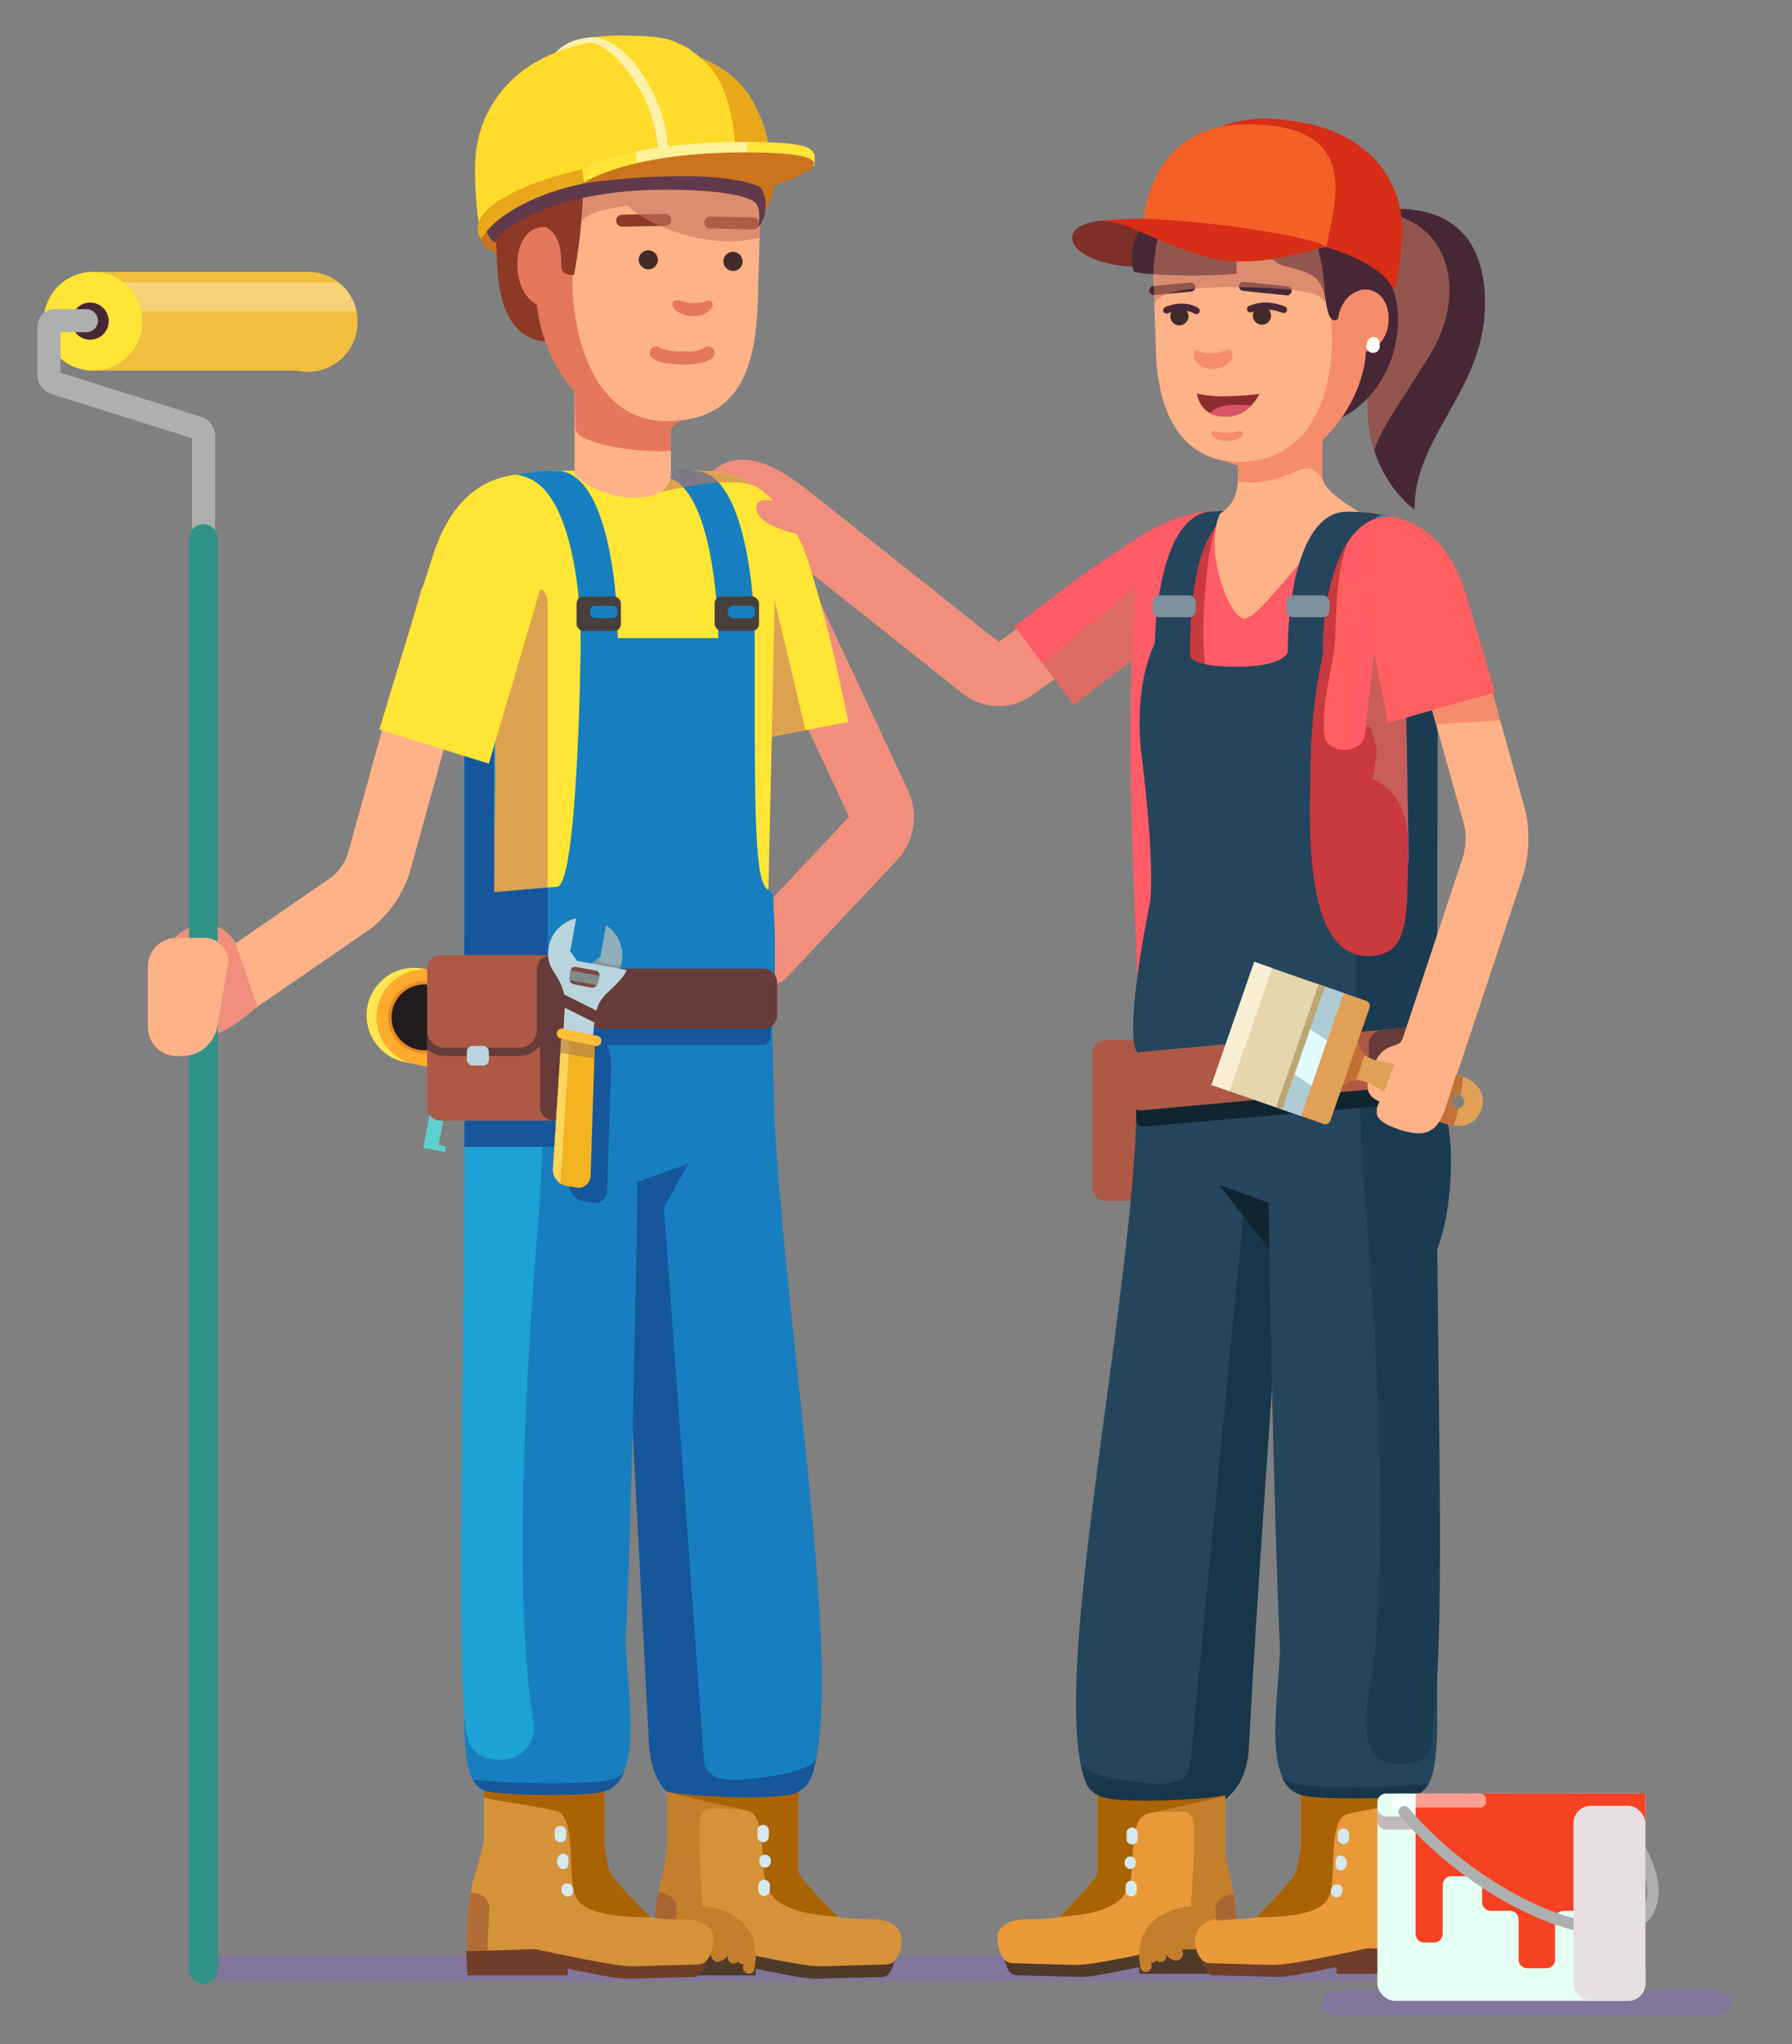 <svg xmlns="http://www.w3.org/2000/svg" viewBox="0 0 621.96 709.28"><rect x="0" y="0" width="621.96" height="709.28" fill="#808080" stroke="none"/><defs><style>.cls-1{isolation:isolate;}.cls-2{fill:#f28f7c;}.cls-3{fill:#f2be3d;}.cls-4{opacity:0.3;}.cls-4,.cls-47{mix-blend-mode:overlay;}.cls-5,.cls-77,.cls-79{fill:#fff;}.cls-6{fill:#ffe536;}.cls-39,.cls-7{fill:#472736;}.cls-13,.cls-51,.cls-67,.cls-70,.cls-71,.cls-8,.cls-89,.cls-9,.cls-90,.cls-91{fill:none;}.cls-8,.cls-9{stroke:#aeb0af;}.cls-13,.cls-36,.cls-39,.cls-51,.cls-67,.cls-70,.cls-71,.cls-8,.cls-89,.cls-9,.cls-90,.cls-91{stroke-linecap:round;}.cls-13,.cls-51,.cls-67,.cls-8,.cls-90{stroke-linejoin:round;}.cls-8{stroke-width:8px;}.cls-36,.cls-39,.cls-60,.cls-61,.cls-70,.cls-71,.cls-89,.cls-9,.cls-91{stroke-miterlimit:10;}.cls-89,.cls-9{stroke-width:4px;}.cls-10{fill:#c67560;}.cls-10,.cls-24,.cls-29,.cls-77,.cls-86{opacity:0.6;}.cls-10,.cls-15,.cls-24,.cls-45,.cls-81,.cls-86{mix-blend-mode:multiply;}.cls-11{fill:#7f2e28;}.cls-12{fill:#1b3b52;}.cls-13,.cls-67{stroke:#f28f7c;}.cls-13,.cls-51{stroke-width:21.8px;}.cls-14{fill:#ff5c68;}.cls-15{opacity:0.7;}.cls-16{fill:#8271a8;}.cls-17{fill:#ad5945;}.cls-18{fill:#ea9939;}.cls-19{fill:#4f3a2a;}.cls-20{fill:#173649;}.cls-21{fill:#703e28;}.cls-22{fill:#25455c;}.cls-23{fill:#c9393d;}.cls-24{fill:#a55e50;}.cls-25{fill:#602c34;}.cls-26{fill:#102530;}.cls-27{fill:#177fbf;}.cls-28{fill:#c47f2c;mix-blend-mode:darken;}.cls-29{fill:#9b5334;}.cls-30{fill:#a96303;}.cls-31{fill:#d3e9ef;}.cls-32{fill:#ffb287;}.cls-33{fill:#f58d6c;}.cls-34{fill:#301b24;}.cls-35{fill:#8e2b30;}.cls-36{fill:#bcb2af;stroke-width:3.17px;}.cls-36,.cls-39{stroke:#472736;}.cls-37{fill:#d85365;}.cls-38{fill:#422b27;}.cls-39{stroke-width:2.38px;}.cls-40{fill:#d82d16;}.cls-41{fill:#f46025;}.cls-42{fill:#e6fff4;}.cls-43{fill:#c2b9bc;}.cls-44{fill:#e8dfe2;}.cls-46{fill:#f74123;}.cls-47,.cls-79{opacity:0.5;}.cls-48{fill:#663b39;}.cls-49{fill:#7c919b;}.cls-50{fill:#ff5f5f;}.cls-51,.cls-90{stroke:#ffb287;}.cls-52{fill:#e29f56;}.cls-53{fill:#c17134;}.cls-54{fill:#e5d6ae;}.cls-55{fill:#aeccd6;}.cls-56{fill:#e1fbff;}.cls-57{fill:#bca773;}.cls-58{fill:#f8eed3;}.cls-59{fill:#5dd1ce;}.cls-60{fill:#ffe552;stroke:#ffe552;stroke-width:0.44px;}.cls-61{fill:#ffab2e;stroke:#ffab2e;stroke-width:0.65px;}.cls-62{fill:#211d1e;}.cls-63{fill:#ea8b24;}.cls-64{fill:#cc741d;}.cls-65{fill:#d69238;}.cls-66{fill:#16569b;}.cls-67,.cls-90{stroke-width:22.43px;}.cls-68{fill:#8e3925;}.cls-69{fill:#e5785c;}.cls-70{stroke:#8e3925;stroke-width:4.16px;}.cls-71{stroke:#e5785c;stroke-width:4.54px;}.cls-72{fill:#1da2d6;}.cls-73{fill:#473f3c;}.cls-74{fill:#fff1aa;}.cls-75{fill:#603a4b;}.cls-76{fill:#ffdc2b;}.cls-78{fill:#e8a81a;}.cls-80{fill:#8faebc;}.cls-81{fill:#5b363d;opacity:0.2;}.cls-82{fill:#bad4dd;}.cls-83{fill:#7c4a45;}.cls-84{fill:#f4b321;}.cls-85{fill:#ffd55f;}.cls-86{fill:#ab794c;}.cls-87{fill:#808c8c;}.cls-88{fill:#ffbd39;}.cls-89{stroke:#663b39;}.cls-91{stroke:#2f9387;stroke-width:10px;}</style></defs><g class="cls-1"><g id="Layer_1" data-name="Layer 1"><path class="cls-2" d="M246.82,164.11c5.6-5.63,15.24-8.31,32.39,5.17,18.05,14.18.28,14.49.28,14.49L263,182.61Z"/><path class="cls-2" d="M60,326.77c1-4,14.67-11.33,21.67.34l1.33,6-9.67,6.66Z"/><path class="cls-3" d="M124.08,111.46a17.14,17.14,0,1,1-34.27,0,16.87,16.87,0,0,1,.33-3.36A17.16,17.16,0,0,1,112.9,95.39,16.84,16.84,0,0,1,117.56,98a17.08,17.08,0,0,1,6.19,10.08A16.87,16.87,0,0,1,124.08,111.46Z"/><rect class="cls-3" x="29.22" y="94.33" width="83.68" height="34.27" rx="6.19"/><g class="cls-4"><path class="cls-5" d="M123.75,108.1H36.06a2.49,2.49,0,0,1-2.46-2.47v-5.15A2.48,2.48,0,0,1,36.06,98h81.5A17.08,17.08,0,0,1,123.75,108.1Z"/></g><circle class="cls-6" cx="32.29" cy="111.47" r="17.14"/><path class="cls-7" d="M24.85,111.47A6.44,6.44,0,1,0,31.29,105,6.43,6.43,0,0,0,24.85,111.47Z"/><path class="cls-8" d="M70.66,227.11v-76a2.91,2.91,0,0,0-1.91-2.6L18.9,132.87a2.91,2.91,0,0,1-1.91-2.6v-17a2,2,0,0,1,2-2H30"/><path class="cls-9" d="M560.85,629.44c8.74,10.63,13,20.27,12.83,27.41"/><path class="cls-7" d="M515.41,105.36c0,29.94-24.5,45.5-24.5,71.5,0,0-9.47-6.62-13.94-20.47-2.56-7.93-3.48-18.24-.06-31,11.5-43-2.84-48.67-17.84-39.92l-.71.4c-9.92,5.51,5.55-10,5.55-10C478.57,71.19,515.41,64.86,515.41,105.36Z"/><path class="cls-10" d="M496.32,123.11c-9.66,15.77-16.8,24.93-19.35,33.28-2.56-7.93-3.48-18.24-.06-31,11.5-43-2.84-48.67-17.84-39.92l-.71.4c8.1-7.79,16.26-12.83,23-11.73C503.65,77.78,509,102.44,496.32,123.11Z"/><path class="cls-11" d="M388.26,76.49c4.27.2,9-.23,14-.08a48.93,48.93,0,0,0-1.85,16.15h0C368.77,94.14,362.15,75.22,388.26,76.49Z"/><path class="cls-12" d="M497.57,368.36c.5,6,4,12,5.5,25,1.74,15-.5,42.5-12,52.5s-6.5-30-6.5-30l.5-48.5Z"/><path class="cls-13" d="M389.82,204.86l-38.18,27.72a9.17,9.17,0,0,1-10.46-.23l-67.86-53.91"/><path class="cls-14" d="M352.1,217.35l14.23,18.85,6.28,8.32L386.48,234c13.43-10.25,28.82-21,37.93-27.06l14.49-9.69a17.33,17.33,0,0,0,6.66-1.71c2.58-1.54,3.68-4.41-2.26-9.78l-.33-.28a31,31,0,0,0-16.87-7.78H426c-.47-.08-1-.12-1.45-.17h-.09c-9.61-.73-19.61,2.74-28.44,8.4-14.7,9.42-23.66,16-30.09,20.91Z"/><polygon class="cls-10" points="361.82 230.1 401.14 198.12 402.19 222.04 372.75 244.71 361.82 230.1"/><g class="cls-15"><path class="cls-16" d="M485.35,683c0-2.42-2.7-4.41-6-4.41H77.06c-3.3,0-6,2-6,4.41s2.7,4.41,6,4.41H479.35C482.65,687.43,485.35,685.45,485.35,683Z"/></g><g class="cls-15"><path class="cls-16" d="M601.07,695c0-2.42-2.7-4.41-6-4.41H464.57c-3.3,0-6,2-6,4.41s2.7,4.41,6,4.41h130.5C598.37,699.43,601.07,697.45,601.07,695Z"/></g><path class="cls-17" d="M379.14,365.4v46.74a4.55,4.55,0,0,0,4.54,4.54h39a4.56,4.56,0,0,0,4.54-4.54V365.4a4.56,4.56,0,0,0-4.54-4.54h-39a4.52,4.52,0,0,0-3.23,1.37A4.44,4.44,0,0,0,379.14,365.4Z"/><path class="cls-18" d="M389.06,640.93c.24,3,.53,6.19.82,9.11,0,.16,0,.31.05.46.57,5.46,1.18,9.91,1.66,10.31.72.61,11,1.57,19.92.17.65-.1,1.3-.22,1.93-.35,5.69-1.15,10.46-3.41,11.31-7.52.11-.52,1.37-1.72.94-4a5.69,5.69,0,0,0-.18-.71c-.07-.22-.17-.57-.29-1-1.31-4.88-5.32-21.86-5.48-24.56,0-.2,0-.32,0-.35.43-.32,0-.09-.95.35-1.91.94-5.77,2.88-7.65,3.07-2.13.21-14,1.1-19.67,2.14-1.76.33-2.92.66-3,1A115.19,115.19,0,0,0,389.06,640.93Z"/><path class="cls-19" d="M426,652.91s1.15,6.08-9.76,5.77c-10.4-.3-16.1-12.46-16.1-12.46l-16.84-1s-1.17,7.65-2.5,9.48c-3.64,5-13.05,14.7-13.05,14.7l-19.38.34s-1.52,15.54,4.43,15.71,17.71.41,22.66.55,31.11-5.87,31.11-5.87,22.29.91,22.29.62C428.89,659.71,426,652.91,426,652.91Z"/><polygon class="cls-19" points="429.23 684.89 395.43 684.92 395.27 679.8 410.27 676.5 429.64 676.68 429.23 684.89"/><path class="cls-18" d="M346.18,672.83v0a18.3,18.3,0,0,0,.3,2.58c.11.43.21.81.32,1.2a1.66,1.66,0,0,1,.06.16l.14.39c0,.08.06.17.06.21a2,2,0,0,1,.2.38c0,.08,0,.13,0,.17a4.28,4.28,0,0,0,.34.63c0,.09.09.17.14.26l.15.25a1.34,1.34,0,0,0,.23.29l.14.2a2.37,2.37,0,0,0,.37.42l.13.12a2.62,2.62,0,0,0,.27.29l.19.12a2.24,2.24,0,0,0,.36.24s0,0,.09,0a1,1,0,0,0,.48.23c0,.05.09,0,.14.09l.39.11a1.09,1.09,0,0,0,.17,0,2.38,2.38,0,0,0,.53.05l10.17.3,10.26.29,1.73,0a2.35,2.35,0,0,0,.53,0l.6,0a1.4,1.4,0,0,0,.39-.07l.81,0a.67.67,0,0,1,.3-.06c.22,0,.39-.07.61-.08l.3,0c.21,0,.43,0,.69-.11H378a4.82,4.82,0,0,1,.82-.14.24.24,0,0,0,.16,0c.3,0,.61-.08.95-.13,4.93-.78,11.52-2.07,16.88-3.17s9.49-2,9.49-2,23.18.82,23.21.56c0-2.94-.08-5.62-.21-8l-.05-.94a81.39,81.39,0,0,0-1.75-13.26,23.22,23.22,0,0,0-1.77-5.54s-.67,5-6.87,6.35a17.83,17.83,0,0,1-6.07.12A12.78,12.78,0,0,1,404,650a20.54,20.54,0,0,1-3.33-7.07,9.24,9.24,0,0,1-.32-1.32l-4-.14-3.08-.09-6.62-.18-3.59-.12s-.17,1.09-.43,2.53v.05c0,.21-.12.39-.15.61a.3.3,0,0,1,0,.17,3.88,3.88,0,0,1-.14.66.13.13,0,0,1,0,.13,3.61,3.61,0,0,1-.15.65.51.51,0,0,1,0,.09,4.05,4.05,0,0,0-.17.75.13.13,0,0,0,0,.12c-.08.27-.15.49-.19.7,0,0,0,0,0,0A6.39,6.39,0,0,1,381,650a13.33,13.33,0,0,1-1.56,2.4c-3.77,4.72-10.57,11.53-11.78,12.72l-.18.19a70.87,70.87,0,0,1-10.9.69c-5.24-.12-10.29,1.79-10.4,6.3A1.76,1.76,0,0,1,346.18,672.83Z"/><path class="cls-18" d="M381.64,648.59s2.61.55,6.41,1.45l1.88.46c3.76.92,8.32,2.11,12.57,3.41,3.81,1.17,6.79,4,9,7.07.65.9,1.23,1.8,1.76,2.69a38.19,38.19,0,0,1,3.22,7l12.79-3.05c-.85-14-3.52-18.8-3.52-18.8s0,.09-.07.27c-.35,1.13-2.29,5.32-11.85,4.35l-.92-.1a11.47,11.47,0,0,1-6.86-3.33c-2.85-2.85-3.9-6.77-4.41-8.8l-12.59-.31-6.15-.16Z"/><path class="cls-20" d="M387.52,646.26H402c12.66,0,8.41-17.6,8.41-17.6s21.82,1.92,23.06-22.36c3.27-64.29,12.66-185.91,15.67-239.07.3-5.17,4.85-10,3.34-8.67l-2.82-19.46-51.35,4s-1.74,16.41-2.48,41.05C393.36,467.23,386.29,646.26,387.52,646.26Z"/><path class="cls-18" d="M495.11,651c.83,2.76-1.8,1.53-1.92,2.1-2.25,10.88-31.92,8.75-33.17,7.7s-3.52-30.37-3.11-31.79,19.9-2.86,22.7-3.14,9.9-4.4,8.6-3.41C487.66,622.88,492.8,643.36,495.11,651Z"/><path class="cls-21" d="M494.43,652.91s1.14,6.08-9.76,5.77c-10.41-.3-16.1-12.46-16.1-12.46l-16.84-1s-1.18,7.65-2.51,9.48c-3.64,5-13.05,14.7-13.05,14.7l-19.38.34s-1.52,15.54,4.43,15.71,17.71.41,22.67.55S475,680.13,475,680.13s22.28.91,22.29.62C497.32,659.71,494.43,652.91,494.43,652.91Z"/><polygon class="cls-21" points="497.67 684.89 463.87 684.92 463.71 679.8 478.71 676.5 498.07 676.68 497.67 684.89"/><path class="cls-18" d="M414.61,672.83v0a17.3,17.3,0,0,0,.31,2.58c.1.43.21.81.32,1.2,0,0,.05.13.05.17l.15.38a.76.76,0,0,0,.06.21,1.46,1.46,0,0,1,.18.38c0,.08.06.13.06.17a5.41,5.41,0,0,0,.33.63l.15.26a2,2,0,0,1,.14.25,1.83,1.83,0,0,0,.23.29l.14.2a3.59,3.59,0,0,0,.37.42l.14.12a1.54,1.54,0,0,0,.27.29c.05,0,.14.08.18.12a3.53,3.53,0,0,0,.35.24c.05,0,.05,0,.09,0a1,1,0,0,0,.5.23c0,.05.09,0,.12.09l.4.11s.09,0,.18,0a2.29,2.29,0,0,0,.52.05l10.18.3,10.26.29,1.73,0a2.26,2.26,0,0,0,.52,0l.61,0a1.27,1.27,0,0,0,.38-.07l.82,0a.65.65,0,0,1,.3-.06c.22,0,.39-.07.6-.08l.31,0c.21,0,.42,0,.68-.11h.22a4.54,4.54,0,0,1,.81-.14.3.3,0,0,0,.17,0c.3,0,.6-.08.94-.13,4.94-.78,11.53-2.07,16.87-3.17s9.51-2,9.51-2,9.25.33,16.07.5c4,.11,7.12.16,7.13.06,0-2.94-.08-5.62-.2-8l0-.94a94.54,94.54,0,0,0-1.23-10.74c-1.06-5.86-2.3-8.06-2.3-8.06s-1.06,8-12.94,6.47a12.77,12.77,0,0,1-8.78-5.28,20.67,20.67,0,0,1-3.32-7.07,10.49,10.49,0,0,1-.33-1.32l-4-.14-1.88,0-7.82-.22-3.6-.12-.05.29c-.06.43-.2,1.25-.38,2.24v.05c0,.21-.12.39-.15.61a.25.25,0,0,1,0,.17,3.11,3.11,0,0,1-.14.66.17.17,0,0,1,0,.13,2.9,2.9,0,0,1-.14.65.41.41,0,0,0,0,.09,4.13,4.13,0,0,0-.19.75.14.14,0,0,0,0,.12,5.37,5.37,0,0,0-.19.7.05.05,0,0,0,0,0c-.09,2.26-2.26,4.79-2.26,4.79-4.14,5.19-11.95,12.91-11.95,12.91A70.93,70.93,0,0,1,425,666c-5.24-.12-10.28,1.79-10.4,6.3A1.76,1.76,0,0,1,414.61,672.83Z"/><path class="cls-22" d="M448.87,621c-6.95-2.69-9.59-277.21-9.59-277.21l50.6-4.67,3.93,19.46c1.43-1.3,4.61,8.66,4.61,8.66l.4,227.64s0,7-.29,11-1.46,5.74-1.46,5.74C489.07,624.36,458.91,624.87,448.87,621Z"/><path class="cls-22" d="M395.54,338.65,494,384.34l3.57,42c-.5,11.58-9.25,4-20.72,2.27L416.26,410c-11.46-1.72-22.12-3.36-22.1-15Z"/><path class="cls-6" d="M398.31,361.17s-.23-.4-.48-.94A1.11,1.11,0,0,0,398.31,361.17Z"/><path class="cls-14" d="M393.77,208.2s-2,30.88-1.36,62.16c.85,39.44,3,81.53,3.24,87.41,0,.62,1.83,1.74,2.18,2.46.17-1.45,4.55-4,33.73-3.77,47.58.38,66.6,36.09,66.6,36.09V207.34c0-16.49-15.07-29.93-30.53-29.81H419.9c-.7,0-1.39.05-2.06.12a23.6,23.6,0,0,0-11,3.82C398.77,186.78,393.77,196.92,393.77,208.2Z"/><path class="cls-23" d="M421.79,183.41c-3,7.33-6,40.33-2.66,52s-14.34,1.67-14.34,1.67,1-33.67,2-34.67,10-19.33,10-19.33Z"/><polygon class="cls-24" points="477.07 225.35 481.4 225.02 477.25 197.4 499.82 242.1 491.59 292.37 491.46 340.29 454.43 303.57 467.34 310.19 477.07 225.35"/><path class="cls-22" d="M498.51,312.73c-.3-32.88-.78-62.63-.78-62.63l-9.67-2.72.9,55.22.08,5.12v.61h-.17c-1.78.08-12.65,1.18-18.12.77h-.21l-2.64-.22h-.35a1,1,0,0,1-.55-.16h0c-5.2-3.18-6.82-49.57-7.31-69.94,0-1.45-.06-2.77-.09-3.93-.17-8.58-.08-4.81-.08-8.84H447.07a1,1,0,0,1-.1.31h0c-.47,1.16-3.14,5.06-17.9,5.06-11.26,0-14.91-1.89-16-3.43a2,2,0,0,1-.32-2h-3.83L405.07,217a22.53,22.53,0,0,0-4.25,6.29c-4.24,8.36-6.68,23.35-4.5,39.79q.39,2.94.7,5.76c2.73,24.79,3,39.67,2,44.9-6,30-7.23,49.69-3.95,51.67,0,0,2.47-1.29,8,1.6,25,13,93.92,47.15,95.12,28.53.09-1.26.13-2.69.21-4.33.05-.78.05-1.55.05-2.29C498.91,373.47,498.78,341.87,498.51,312.73Z"/><path class="cls-14" d="M470.76,309.11s-5.37.12-8.21-2.53c-3.62-3.38,1.54-8.89-.23-17.14-.58-2.75-6.76-6.63-7-9.75a190,190,0,0,1,4-52.83c.14-.64-1.76-.56-1.61-1.18,2.34-9.47,5.2-17,8.11-20.66l4,9.34.44,72.57.11,4.4.07,3,.26,11.07Z"/><path class="cls-25" d="M417,416.72c0-.05,0-.11,0-.16S417,416.67,417,416.72Z"/><path class="cls-25" d="M417.07,415.08v0Z"/><path class="cls-25" d="M417.05,413.53v0Z"/><path class="cls-25" d="M416.45,421.82l.06-.34Z"/><path class="cls-25" d="M416.74,420a.77.77,0,0,0,0-.15A.77.77,0,0,1,416.74,420Z"/><path class="cls-25" d="M416.91,418.43l0-.24Z"/><path class="cls-23" d="M451.48,227.11l7.73-.18,4.23,2.93c0-22,.55-50,14.22-50a2.11,2.11,0,0,1,2.12-1.17c.73.13,1.46.27,2.15.45h.56s-4.3-.8-7.29-1.21a67.4,67.4,0,0,0-7.57-.43C450.7,177.54,449.63,209.29,451.48,227.11Z"/><path class="cls-22" d="M429.19,177.55a13.25,13.25,0,0,0-5.18,2.94c-10.08,9.09-11.1,33.9-10.95,47.44v.34l-7.26-.56-5,.56c0-1.55,0-3.2,0-5,.43-16.72,4.16-41,16.55-45.16a11.69,11.69,0,0,1,3.83-.62,40.31,40.31,0,0,1,7.52,0l.32,0v-.2S429,176.82,429.19,177.55Z"/><path class="cls-12" d="M467.35,624.56c5.39,3.92,15.44,3.56,15.44,3.56l1.84-3.56,10.81-13.08c1.95-.82,1.28-8.56,2.26-16.56,4.09-33.25.85-119,1-202.89,0-19.48.08-38.35.1-55.82.12-56.91.2-99,.2-99l-10.93-3.34,1,61c0,16.28-12.74,14.36-18.49,14.36v48.42l.16,3.27.86,16.44.78,14.71,1.17,22.59s11,116,2,170.77c-1.68,10.12-4,18.05-7.26,22.65C462.05,616.82,463.51,621.77,467.35,624.56Z"/><path class="cls-22" d="M375.08,612.23c.25,1.26.53,2.45.84,3.56,1.64,5.86,3.95,6.41,5.67,7.36l4.6,5.2L402,646.26l8.51-.43L412,625.11l.38-5.52,19.74-204.06-37.54-31.14C392.52,453.73,366.8,571.38,375.08,612.23Z"/><polygon class="cls-26" points="440.57 433.53 423.18 411.22 440.22 417.33 440.57 433.53"/><path class="cls-26" d="M394.34,388.43a2.46,2.46,0,0,0,2.72,2.48l99.06-8.53a3,3,0,0,0,2.71-3V364.57a2.46,2.46,0,0,0-2.71-2.49l-99.06,8.54a3,3,0,0,0-2.72,2.95Z"/><path class="cls-17" d="M391.89,381.16a4.08,4.08,0,0,0,4.52,4.13l100.33-9.18a5.07,5.07,0,0,0,4.52-4.95V359.94a4.07,4.07,0,0,0-4.52-4.12L396.41,365a5.09,5.09,0,0,0-4.52,4.95Z"/><path class="cls-27" d="M477.45,179.89a11.69,11.69,0,0,1,4.33-.72c-.68-.18-1.38-.32-2.11-.45A2.33,2.33,0,0,0,477.45,179.89Z"/><path class="cls-22" d="M444.25,559.34c1.7,22.6-7.61,55.15,5.56,62.72.39.22,1.19.43,1.66.73,5.38,3.43,13.83,15.27,13.83,15.27h19.33l7.56-15.55c5.18-2.27,6.8-9.72,6.48-28.83.17,13.63-2.67,18.49-13.11,18.49-15.8,0-11.18-20.5-9.55-31.25C478.7,563.12,443.3,546.73,444.25,559.34Z"/><path class="cls-12" d="M375.08,612.23c.25,1.26.53,2.45.84,3.56,1.64,5.86,3.95,6.41,5.67,7.36l4.6,5.2A237.59,237.59,0,0,0,412,625.11a87.61,87.61,0,0,0,11.86-2.6,5.91,5.91,0,0,0,3.39-3.64,121.15,121.15,0,0,1-14.87.72C398.67,619.52,378.89,617.17,375.08,612.23Z"/><path class="cls-23" d="M470.76,309.11s-5.37.12-8.21-2.53c-4.83-4.51-6.16-14.16-7.11-26.6-1.27-16.48.13-37.59,3.75-53.12l4.27.26c0,16,6.54,57.65,14.53,57.65l-7.29,20.64Z"/><rect class="cls-18" x="451.45" y="622.81" width="40.64" height="27.23"/><rect class="cls-18" x="381.02" y="622.81" width="44.21" height="27.23"/><path class="cls-28" d="M425.22,640.45V622.81H381v.74A23.12,23.12,0,0,0,391.5,628c7.58,1.45,15.58.45,18.92.64,4.07.24,4.6,2.17,3.61,21.38-.06,1.09-.12,2.23-.19,3.43-.11,2.19-.25,4.57-.4,7.16,0,.27,0,.54-.05.81-5.47.75-11.08,2.43-14.58,6.78a14.72,14.72,0,0,0-1.95,3.11l-.27.32a1.67,1.67,0,0,0-.36,1.23,19.64,19.64,0,0,0-.32,10c.47,2.46,4.22,1.42,3.75-1l-.12-.75a1.94,1.94,0,0,0,1.81-.85c.19.13.36.27.56.39a2,2,0,0,0,2.86-2.19c0-.12,0-.22-.06-.32a5.24,5.24,0,0,0,2.49,2c2,.72,3-.51,3.49-2.31a1.46,1.46,0,0,0-.18-.38.76.76,0,0,1-.06-.21l-.15-.38a1.09,1.09,0,0,1-.05-.17c-.11-.39,5,0,4.86-.48a18.39,18.39,0,0,1-.3-2.59v0a1.83,1.83,0,0,0,0-.52c.12-4.51,4.17-7.4,9.41-7.29a11.48,11.48,0,0,0,2.92,0l.43,0,.17,0,.52-.06.52,0,.35,0C428.17,653.12,425.22,646.64,425.22,640.45Z"/><path class="cls-29" d="M421.88,663.32c0,.94.11,2,.17,3.11,2.83,0,5.53-.32,7.15-.5a83.25,83.25,0,0,0-1.08-8.62C424.75,657.69,421.7,659.16,421.88,663.32Z"/><path class="cls-30" d="M435.94,665.33c26,0,25.81-6.54,26.45-13,.06-.67.11-1.44.15-2.27.13-2.49.18-5.57.38-8.58.38-5.56,1.31-10.88,4.33-11.82,4.55-1.43,19.32-3.35,24.84-4.67v-2.16H451.45v18.6c-.06.43-.2,1.25-.38,2.24v.05c0,.21-.12.39-.15.61a.25.25,0,0,1,0,.17,3.11,3.11,0,0,1-.14.66.17.17,0,0,1,0,.13,2.9,2.9,0,0,1-.14.65.41.41,0,0,0,0,.09,4.13,4.13,0,0,0-.19.75.14.14,0,0,0,0,.12,5.37,5.37,0,0,0-.19.7.05.05,0,0,0,0,0c-.09,2.26-2.26,4.79-2.26,4.79C443.75,657.61,435.94,665.33,435.94,665.33Z"/><path class="cls-20" d="M447.91,618.48c5.56,2.36,35.81,2,47.67.38a5.93,5.93,0,0,1-3.39,3.65c-4.37,1.78-35.56,2.24-40.74.3a9.89,9.89,0,0,1-6.54-6.52A6,6,0,0,0,447.91,618.48Z"/><path class="cls-20" d="M388.64,617.49c11.9,1.94,23.81,3.48,24.37-5.43.52-8.08,11.76,5.19,16.85,3-.81,2.59-2.6,7-4.7,7.94-4.29,2-40.46,4-44.06-.17-4.53-5.27,4.3-2.14,3.08-5.34C384.93,618.6,387.23,617.26,388.64,617.49Z"/><path class="cls-30" d="M367.68,665.14l.71,0c20-1.53,23.43-7.1,24.33-15.07.24-2.17.3-4.54.45-7,0-.55.07-1.07.11-1.58.81-10.22,2.71-11.58,5.72-12.27,12.69-2.93,23.33-5.1,26.22-6.34H381V650a13.33,13.33,0,0,1-1.56,2.4C375.69,657.14,368.89,664,367.68,665.14Z"/><path class="cls-20" d="M427.25,618.87c-1.44,1.53,0,2.47-2,3.94s-40.57,3.71-44.2,0c0,0-1.37-.75-2.14-5A25.83,25.83,0,0,0,385.6,620a36.69,36.69,0,0,0,9.35.16c1.74-.08,16.85-1.86,19-1.66s10.17-.44,10.17-.44,3.52.76,3.36.76"/><path class="cls-29" d="M490.84,676.57c4,.11,7.12.16,7.13.06,0-2.94-.08-5.62-.2-8l0-.94a94.54,94.54,0,0,0-1.23-10.74c-3.38.38-6.43,1.85-6.24,6C490.41,666.76,490.93,672.54,490.84,676.57Z"/><path class="cls-31" d="M466.28,634.49a2,2,0,0,1,1.94,2v1.62a1.95,1.95,0,0,1-3.89,0v-1.62A2,2,0,0,1,466.28,634.49Z"/><path class="cls-31" d="M463.93,644.46a1.94,1.94,0,0,1,2.75,0,3,3,0,0,1,0,4,1.94,1.94,0,0,1-2.75,0,5.07,5.07,0,0,1,0-4Z"/><path class="cls-31" d="M462.14,655.36a1.94,1.94,0,0,1,3.79.82,2.26,2.26,0,0,1-.24,1,2.55,2.55,0,0,1-.84.92,2,2,0,0,1-2.66-.7A2.32,2.32,0,0,1,462.14,655.36Z"/><path class="cls-31" d="M392.93,634.17a2,2,0,0,1,1.94,1.94v1.95a1.94,1.94,0,0,1-3.88,0v-1.95A2,2,0,0,1,392.93,634.17Z"/><path class="cls-31" d="M392.28,644.21a2,2,0,0,1,1.94,1.95v.44a1.94,1.94,0,1,1-3.88,0v-.44A2,2,0,0,1,392.28,644.21Z"/><path class="cls-31" d="M392.61,652.63a2,2,0,0,1,1.94,2v1.62a1.95,1.95,0,0,1-3.89,0v-1.62A2,2,0,0,1,392.61,652.63Z"/><rect class="cls-32" x="429.65" y="136.77" width="29.2" height="46.92"/><path class="cls-33" d="M429.7,167.16c7.68,1.17,15.21-1.22,21.64-4.15,4.67-2.13,7.48,3.06,7.48,3.06l.09,11.07.11-49.77-29.32-.06Z"/><path class="cls-32" d="M428.37,164.56Z"/><path class="cls-32" d="M432,214.61c6.7-.43,27.71-34.92,40.53-36.63a51.89,51.89,0,0,1-9.56-6.41c-2.4-2.13-4-4.26-4-6,0,.13,0,.36-.09.67-.45,2.34-3,9.19-17.23,9.19-11.2,0-11.94-7.13-12-9a14.79,14.79,0,0,1-1.47,6.69,13.36,13.36,0,0,1-4.7,5.09C417.65,190.57,426.65,214.94,432,214.61Z"/><path class="cls-7" d="M483.41,100c-.87-2.32.17-9.34-.09-11.66-2.82-25.24-11.6-42.18-38.58-42.18-29.46,0-19.48,18.47-19.48,47.93s-8.76,48.45,20.29,53.33C476.57,152.66,490.57,119.36,483.41,100Z"/><path class="cls-34" d="M404.32,86.86c2.86,19,6.63,24.3,16.57,25L440,47.16c-19.65-.47-32.09,14.68-37.41,29.2C401,80.65,402.82,76.86,404.32,86.86Z"/><path class="cls-33" d="M402.39,123.27c0,7.3,6.37,24.19,10.32,29.25,1.68,2.16,3.34,4.85,8.69,6.51,4.86,1.52,12.19,2.71,14.13,7.66,1,2.66.31-2.51,2.32-2.86,21.23-3.71,36.32-25.91,36.32-43.75L469.4,95.23c0-19.53-15.43-35.5-34.3-35.5s-34.3,16-34.3,35.5Z"/><path class="cls-32" d="M401.23,122.76c.72,20.5,8.94,38.21,30.17,37.47,24.69-.87,31.52-25.65,30.84-45.17l-1.19-16.92c-.68-19.52-8.86-39.17-27.71-38.51s-33.72,17.17-33,36.68Z"/><path class="cls-7" d="M475.32,93.86c18-3.38-18.24-36.48-23-38.06-3.28-1.08,1.61-9.55-8.88-9.69-10.07-.13-20.88,2.07-27.84,6.71-9.55,6.37-10.3,7.63-7.15,15.79C415.41,86.69,459,96.91,475.32,93.86Z"/><path class="cls-7" d="M459.55,95.26c.3,9.27,1,12.23,1.7,14,1.28,3.16,3.42,1.89,3.78-.19.47-2.74,1.8-6.84,8.16-8.68.72-.21-13.73-8.68-13.73-8.68Z"/><path class="cls-35" d="M437.76,135.14s-3.05,9.42-12.33,9.42c-10.25,0-10.14-9.42-10.14-9.42Z"/><line class="cls-36" x1="446.71" y1="100.93" x2="431.59" y2="99.35"/><line class="cls-36" x1="400.48" y1="100.8" x2="413.27" y2="99.62"/><path class="cls-7" d="M437.93,70.93c6.1,9.73-2.68,19,9.07,21.73,9.86,2.32,11.76,4.18,13.34,12.66,1.1,5.91,12.43-10.65,12.43-10.65s2.81-13.22.69-14.27-18.3-4-19.89-4.74S437.93,70.93,437.93,70.93Z"/><path class="cls-33" d="M425.08,150.17a20.59,20.59,0,0,0,4.76-.53c1.54-.31,2.35,1,1,1.93a8.89,8.89,0,0,1-5.92,1.44,8,8,0,0,1-3.43-1.08c-1.49-.89-1.34-2.66,0-2.31A16.89,16.89,0,0,0,425.08,150.17Z"/><path class="cls-33" d="M420.83,128.06c-3.61,0-6.68-2.55-6.52-5.1.06-.93.81-2,2.23-1.21a10.14,10.14,0,0,0,4.27.83,9.86,9.86,0,0,0,3.93-.83c2.3-.83,3,.28,3.08,1.21C428,125.51,424.45,128,420.83,128.06Z"/><path class="cls-37" d="M420,143.31c2.59-3.16,9.17-3,14.32-2.65a11.92,11.92,0,0,1-8.93,3.9,11.36,11.36,0,0,1-5.42-1.2Z"/><path class="cls-38" d="M441.15,109.5a3.16,3.16,0,1,1-3.16-3.14A3.15,3.15,0,0,1,441.15,109.5Z"/><ellipse class="cls-38" cx="409.33" cy="109.77" rx="3.16" ry="3.13"/><path class="cls-39" d="M404.89,107.64a15.15,15.15,0,0,1,5-1.1,10.11,10.11,0,0,1,5.31,1.3"/><path class="cls-32" d="M414.62,136.26c.7.41,4.73,1.25,9.45,1.25s12.72-.47,14.62-1.18v-2H414.41Z"/><path class="cls-33" d="M464.46,110.53c-.49,6,3,11.13,7.83,11.52s9.12-4.14,9.61-10.11-2.2-10.64-7-11.41S465,104.56,464.46,110.53Z"/><path class="cls-5" d="M474.35,119.49a2.31,2.31,0,1,0,4.5.36c.13-1.54-.57-2.74-1.8-2.94S474.48,118,474.35,119.49Z"/><path class="cls-33" d="M476.82,114.54c-1.52,4.07-5.16,5.66-7.72,4.82-3.31-1.08,1.52-16,5.58-14.73C478.43,105.77,478.37,110.48,476.82,114.54Z"/><path class="cls-39" d="M434,107.25a14.94,14.94,0,0,1,5-1.11,19.12,19.12,0,0,1,6.51,1.31"/><path class="cls-32" d="M419.6,113.76c3-.11,2.5,8.1,2.5,8.1l-1.29.72c-2.52-.07-5.84,0-6.54-3.17S414.87,113.92,419.6,113.76Z"/><path class="cls-7" d="M430.74,83.64l-35.1-3.53c-3.73,3.91-2.88,14-1.9,14.25,4.6,1.07,22,1.83,35.52.64A29,29,0,0,1,430.74,83.64Z"/><path class="cls-10" d="M400.41,97.92l.26,7.72c1.09-5.41,17.93-6.53,36.48-5.82,11.08.46,22.46,1.26,22.84,5.82-.5-25.31-9.92-43.06-28.1-43.06C407.09,62.58,399.74,78.49,400.41,97.92Z"/><path class="cls-22" d="M482.34,179.19a5.19,5.19,0,0,0-.56,0c-.68-.18-1.38-.33-2.11-.46a2.36,2.36,0,0,0-2.22,1.18c-8.69,3.14-13.58,13.39-16.08,24.59A100.2,100.2,0,0,0,459.11,226c0,.38,0,.76,0,1.13l-6.31.31-5.83-.3c0-.27,0-.54,0-.82h0c-.05-9.18,1-21.71,4.26-31.77,3.11-9.62,8.25-17,16.4-17a68,68,0,0,1,7.53.42C478.12,178.39,482.34,179.19,482.34,179.19Z"/><path class="cls-40" d="M402.26,81.14c2.69-2.07,5.49-1,17.93-1a142.83,142.83,0,0,1,40.07,5.58c11.72,3.55,20.54,8.6,23.13,14.39,1.21.9,3.09-10.59,3.27-18.84,0-.46,0-.9,0-1.33a38.22,38.22,0,0,0-1.21-9.6c-3.55-13.48-14.92-25-35.64-28.27a1.65,1.65,0,0,1-.21,0c-2.31-.36-4.74-.61-7.3-.78-.9-.05-1.78-.08-2.66-.08a42.19,42.19,0,0,0-14.29,2.15c-.3.1-.59.2-.87.32A35.54,35.54,0,0,0,404.16,63C400,72.25,400.37,81,402.26,81.14Z"/><path class="cls-41" d="M460.25,85.7c3.82-17.42,11.6-42.84-28-42.58-35.69.24-35.69,37-35.69,37Z"/><path class="cls-40" d="M381,76.73c10.31-.26,13.81,4.68,35.49,11.76,16.45,5.38,32.47-.28,43.8-2.79-3.87-3.54-43.35-9.61-65.13-9.76C389.46,75.9,381.9,76.59,381,76.73Z"/><rect class="cls-42" x="478.07" y="626.62" width="93" height="67.69" rx="6"/><path class="cls-43" d="M571.07,626.92v4.94a3,3,0,0,1-3,3l-87,0a3,3,0,0,1-3-3v-4.93"/><path class="cls-42" d="M568.07,622.42a3,3,0,0,1,3,3v1.89a3,3,0,0,1-3,3h-87a3,3,0,0,1-3-3v-1.93a3,3,0,0,1,3-3Z"/><path class="cls-44" d="M571.07,622.42v4.89a3,3,0,0,1-3,3h-19a3,3,0,0,1-3-3v-4.93"/><g class="cls-45"><path class="cls-46" d="M491.32,622.36v48.71a3,3,0,0,0,3,3h3.42a3,3,0,0,0,3-3v-17a3,3,0,0,1,3-3h7.67a3,3,0,0,1,3,3v6a3,3,0,0,0,3,3h6.66a3,3,0,0,1,3,3V680a3,3,0,0,0,3,3h6.67a3,3,0,0,0,3-3V666.07a3,3,0,0,1,3-3h8.33a3,3,0,0,1,3,3v16.29a3,3,0,0,0,3,3h11a3,3,0,0,0,3-3v-60"/></g><g class="cls-47"><path class="cls-5" d="M513.83,622.39a1.93,1.93,0,0,1,1.91,1.92v1a1.92,1.92,0,0,1-1.91,1.91H485a1.92,1.92,0,0,1-1.91-1.91v-1a1.92,1.92,0,0,1,1.91-1.91Z"/></g><path class="cls-9" d="M573.68,656.85c-.17,7.71-5.47,12.51-15.8,12.51-20.12,0-51.69-18.21-70.51-40.67"/><g class="cls-45"><rect class="cls-44" x="546.12" y="626.62" width="24.95" height="67.69" rx="6"/></g><path class="cls-48" d="M479.59,357.39a5.08,5.08,0,0,0-4.52,4.95v11.22a4.08,4.08,0,0,0,4.52,4.12l17.15-1.57a5.07,5.07,0,0,0,4.52-4.95V359.94a4.07,4.07,0,0,0-4.52-4.12Z"/><rect class="cls-49" x="446.49" y="206.6" width="14.95" height="7.59" rx="2.3"/><rect class="cls-49" x="400.12" y="206.6" width="14.95" height="7.59" rx="2.3"/><path class="cls-50" d="M470.57,201.36c-4,2-4.91-6.63-5.75-.42-1.33,9.83-.86,19.15-2,26.17-1.75,10.75-7,29.5.5,35.5s4.5-3,4.5-3l5-54.75Z"/><path class="cls-23" d="M456.82,255.11c.17,1.83,2.53-4.58,2.7-.49.29,7.31,13.59,7.68,14.3-.18.67-7.48,3.83,3.67,4,5.83s-4.17,26.67-4.17,26.67l-14.16-1.67-2.34-10.83Z"/><path class="cls-51" d="M501.07,220.36l17.64,63.06a33.7,33.7,0,0,1-.4,16.75l-22.66,68.27"/><polygon class="cls-33" points="498.44 251.35 520.69 249.99 517.69 239.32 496.99 246.1 498.44 251.35"/><path class="cls-50" d="M472.49,203.46l9.2,47.39,37.23-10.62s-4.48-15.06-10-33.44c-3.95-13.23-11.68-25.44-27.15-27.68a11.51,11.51,0,0,0-4.25,1.11C472.66,187.94,472.49,203.46,472.49,203.46Z"/><path class="cls-23" d="M463.32,268.44c-1,6-8.36-19.57-8.42-3.07-.06,14.33-3.91,66.4,19.75,66.4,14.34,0,14-12,14-39.33S463.32,268.44,463.32,268.44Z"/><path class="cls-32" d="M487.82,366.11c.5-1.63.25-8.75-1.13-5.38s-7,.54-10,9.46c-.37.5,4.17,4.54,7.92,5.17s5.87-1.38,6-1.75a48.75,48.75,0,0,0-1.38-5.38Z"/><path class="cls-32" d="M481,367.11c-2.42,2.08-3-.67-4.34,3.08s-4.83,9.25,2.42,12.17c6.88,2.76,8.83-6.42,8.83-6.42l-1.75-6.33-1.5-1.67Z"/><path class="cls-52" d="M513.61,378a12.05,12.05,0,0,0-5.8-4.36l-.48-.19a69.44,69.44,0,0,0-12.46-2.8c-4.82-.75-9.54-1.31-12.15-1.74-3-.49-6.81-1-9.13-2.81a5.2,5.2,0,0,1-1.92-3c-.28-1.22-.24-1.4-.84-1.63l-5.28,15.19c.62.2.7,0,1.67-.75a5.25,5.25,0,0,1,3.36-1.15c3,0,6.25,2,8.9,3.45s7.43,4.44,12.25,7.08a59.39,59.39,0,0,0,9.88,4.61,18.22,18.22,0,0,0,2.95.67c4.5.62,7.94-1,9.54-5.57A7.86,7.86,0,0,0,513.61,378Zm-5.48,5a2.24,2.24,0,0,1-1.95,1.49,2,2,0,0,1-.91-.1,2.25,2.25,0,0,1,1.47-4.25l.22.1A2.25,2.25,0,0,1,508.13,383Z"/><path class="cls-53" d="M470.82,361.52c.61.24.57.42.85,1.63a5.2,5.2,0,0,0,1.92,3l-3,8.69a5.19,5.19,0,0,0-3.36,1.15c-1,.77-1.05.95-1.67.75Z"/><rect class="cls-54" x="417.94" y="346.16" width="45.2" height="26.72" transform="translate(-43.58 657.78) rotate(-70.85)"/><path class="cls-52" d="M444.75,384.91,459.37,390a1.88,1.88,0,0,0,2.39-1.15l13.59-39.16a1.87,1.87,0,0,0-1.15-2.38l-14.63-5.08Z"/><rect class="cls-55" x="432.95" y="361.14" width="45.2" height="7.18" transform="translate(-38.42 675.47) rotate(-70.85)"/><polygon class="cls-56" points="454.44 356.97 460.62 361.07 455.19 376.72 449.01 372.62 454.44 356.97"/><polygon class="cls-57" points="442.9 384.19 445.04 385.01 459.87 342.31 457.73 341.49 442.9 384.19"/><path class="cls-53" d="M507.81,373.67c-.18,1.68-.45,4-.85,6.56l-.22-.1a2.25,2.25,0,0,0-1.47,4.25,2,2,0,0,0,.91.1,52.58,52.58,0,0,1-1.62,6.15,18.22,18.22,0,0,1-2.95-.67,59.39,59.39,0,0,1-9.88-4.61c.86-3.65,2.23-10.22,3.14-14.67a69.44,69.44,0,0,1,12.46,2.8Z"/><path class="cls-32" d="M490.57,361.11c-.5-1.75-2.5-4.25-5,3.25s-4.62,13.29-5.25,15c-1.17,3.16-2.67,3.5-2.46,6.92.1,1.75,1.74,3.43,6.13,5.08,10,3.75,14.57,2.18,17.58-6.5,2.25-6.5,3-9.75,4.5-14S490.57,361.11,490.57,361.11Z"/><rect class="cls-58" x="408.45" y="352.92" width="45.2" height="6.62" transform="translate(-46.84 646.61) rotate(-70.86)"/><polygon class="cls-59" points="152.76 367.71 146.91 398.31 154.43 399.75 154.8 397.81 152.25 397.32 157.73 368.66 152.76 367.71"/><path class="cls-60" d="M159.74,355.41l-3.05,16-16-3.06a16.29,16.29,0,1,1,19.05-12.94Z"/><path class="cls-61" d="M163.28,356.08l-3.06,16-16-3.05a16.29,16.29,0,1,1,19.06-12.95Z"/><path class="cls-62" d="M147.29,365a12.26,12.26,0,0,1-2.26-.21A12,12,0,0,1,147.27,341a12.28,12.28,0,0,1,2.26.22,12,12,0,0,1,9.55,14A12,12,0,0,1,147.29,365Z"/><path class="cls-63" d="M147.27,341.6a11.27,11.27,0,0,1,2.15.21,11.42,11.42,0,0,1-2.13,22.64,11.25,11.25,0,0,1-2.15-.2,11.43,11.43,0,0,1,2.13-22.65m0-1.17a12.56,12.56,0,1,0,2.37.22,12.6,12.6,0,0,0-2.37-.22Z"/><path class="cls-64" d="M176.65,61.49c-6.92,8.57-11,16.6-9.66,21.8,1.7,6.69,11.54,5.11,51.39,3.94C257.75,86.08,274.64,74.4,267,53.87,262.42,41.58,176.65,61.49,176.65,61.49Z"/><path class="cls-65" d="M268.84,640.22c-.25,3.08-.54,6.37-.84,9.38,0,.16,0,.32-.05.47-.59,5.62-1.22,10.2-1.71,10.61-.74.63-11.3,1.62-20.5.18-.67-.11-1.34-.23-2-.36-5.85-1.19-10.76-3.51-11.64-7.74-.11-.54-1.41-1.77-1-4.11a6,6,0,0,1,.18-.73c.07-.23.18-.59.3-1.07,1.35-5,5.48-22.5,5.64-25.27q0-.32,0-.36c-.44-.33,0-.1,1,.36,2,1,5.93,3,7.87,3.16,2.19.21,14.4,1.13,20.24,2.2,1.81.34,3,.68,3.11,1A118.38,118.38,0,0,1,268.84,640.22Z"/><path class="cls-19" d="M230.83,652.55s-1.17,6.25,10,5.93c10.71-.3,16.56-12.82,16.56-12.82l17.33-1s1.21,7.88,2.58,9.76c3.75,5.15,13.43,15.13,13.43,15.13l19.94.35s1.57,16-4.55,16.16-18.23.42-23.33.57-32-6-32-6-22.94.93-22.94.64C227.85,659.55,230.83,652.55,230.83,652.55Z"/><polygon class="cls-19" points="227.5 685.45 262.28 685.49 262.45 680.23 247.01 676.82 227.08 677.01 227.5 685.45"/><path class="cls-65" d="M313,673.05v0a18.44,18.44,0,0,1-.31,2.66c-.11.44-.22.83-.33,1.23a1.15,1.15,0,0,0-.06.17l-.15.4c0,.08-.06.17-.06.21a2.4,2.4,0,0,0-.2.39c0,.09-.05.14-.05.18a5.07,5.07,0,0,1-.34.65l-.15.26-.15.26a1.5,1.5,0,0,1-.24.3l-.14.21a3.66,3.66,0,0,1-.38.43l-.14.12a1.64,1.64,0,0,1-.28.3l-.19.12a1.83,1.83,0,0,1-.37.25s0,0-.09,0a1,1,0,0,1-.5.24s-.09,0-.14.09l-.4.11c-.05,0-.09,0-.18,0a2,2,0,0,1-.54.06l-10.47.3c-3.83.12-7.76.22-10.56.3l-1.78,0a2,2,0,0,1-.54,0l-.62,0a1.4,1.4,0,0,1-.4-.07l-.84,0a.69.69,0,0,0-.31-.06c-.22,0-.4-.07-.62-.08l-.31,0c-.22,0-.44-.06-.71-.12h-.22a5.07,5.07,0,0,0-.84-.14.28.28,0,0,1-.17,0,9.45,9.45,0,0,1-1-.14c-5.08-.8-11.86-2.13-17.37-3.26s-9.77-2.06-9.77-2.06-23.85.85-23.88.58c0-3,.08-5.78.21-8.27l0-1a83.73,83.73,0,0,1,1.8-13.65,23.9,23.9,0,0,1,1.83-5.7s.68,5.18,7.06,6.54a18.38,18.38,0,0,0,6.25.12,13.16,13.16,0,0,0,9-5.43,21.22,21.22,0,0,0,3.42-7.28,9,9,0,0,0,.33-1.36l4.15-.14,3.17-.09,6.81-.19,3.7-.12s.17,1.12.44,2.6v.05c0,.22.12.4.15.63a.34.34,0,0,0,0,.18,4,4,0,0,0,.15.67.15.15,0,0,0,0,.14,4,4,0,0,0,.15.67.51.51,0,0,0,0,.09,4.29,4.29,0,0,1,.18.77.14.14,0,0,1,0,.13,7.11,7.11,0,0,1,.19.72.05.05,0,0,1,0,0,6.45,6.45,0,0,0,.72,2.46,13.26,13.26,0,0,0,1.6,2.47c3.88,4.85,10.88,11.86,12.12,13.09l.19.19a72.13,72.13,0,0,0,11.22.71c5.39-.12,10.58,1.84,10.7,6.48A1.9,1.9,0,0,0,313,673.05Z"/><path class="cls-65" d="M276.48,648.1s-2.69.57-6.6,1.5l-1.93.47c-3.87.95-8.57,2.17-12.94,3.51-3.92,1.2-7,4.15-9.27,7.28-.67.92-1.27,1.85-1.81,2.76a39.08,39.08,0,0,0-3.32,7.24l-13.16-3.14c.88-14.46,3.63-19.35,3.63-19.35s0,.1.07.28c.36,1.16,2.35,5.48,12.19,4.48l.95-.11a11.78,11.78,0,0,0,7.06-3.42c2.93-2.94,4-7,4.54-9.06l12.95-.32,6.33-.16Z"/><path class="cls-66" d="M270.42,645.71h-14.9c-13,0-8.66-18.11-8.66-18.11s-20.4,2-21.67-23c-3.37-66.15-9.95-191.31-13-246-.31-5.31-5-10.25-3.44-8.92l2.9-20,52.84,4.09S266.24,350.59,267,376C269.56,461.47,271.69,645.71,270.42,645.71Z"/><path class="cls-65" d="M164.86,650.6c-.86,2.83,1.85,1.57,2,2.16,2.32,11.19,32.85,9,34.13,7.91s3.62-31.24,3.2-32.7-20.48-3-23.36-3.23-10.19-4.53-8.84-3.52C172.52,621.64,167.23,642.72,164.86,650.6Z"/><path class="cls-21" d="M165.56,652.55s-1.18,6.25,10,5.93c10.71-.3,16.57-12.82,16.57-12.82l17.33-1s1.2,7.88,2.57,9.76c3.75,5.15,13.43,15.13,13.43,15.13l19.95.35s1.56,16-4.56,16.16-18.23.42-23.33.57-32-6-32-6-22.94.93-22.94.64C162.57,659.55,165.56,652.55,165.56,652.55Z"/><polygon class="cls-21" points="162.22 685.45 197 685.49 197.17 680.23 181.73 676.82 161.81 677.01 162.22 685.45"/><path class="cls-65" d="M247.69,673.05v0a18.44,18.44,0,0,1-.31,2.66c-.11.44-.22.83-.33,1.23a1.15,1.15,0,0,1-.06.17l-.15.4a.76.76,0,0,1-.06.21,1.75,1.75,0,0,0-.19.39c0,.09-.06.14-.06.18a5.07,5.07,0,0,1-.34.65l-.15.26-.15.26a2,2,0,0,1-.23.3l-.15.21a3.66,3.66,0,0,1-.38.43l-.14.12a1.64,1.64,0,0,1-.28.3s-.14.08-.18.12a2.65,2.65,0,0,1-.37.25c-.05,0-.05,0-.09,0a1,1,0,0,1-.51.24s-.09,0-.13.09l-.41.11s-.09,0-.18,0a2,2,0,0,1-.54.06l-10.47.3c-3.83.12-7.75.22-10.56.3l-1.78,0a2,2,0,0,1-.54,0l-.62,0a1.4,1.4,0,0,1-.4-.07l-.84,0a.69.69,0,0,0-.31-.06c-.22,0-.4-.07-.62-.08l-.31,0c-.22,0-.44-.06-.7-.12h-.23a5,5,0,0,0-.83-.14.3.3,0,0,1-.18,0,9.45,9.45,0,0,1-1-.14c-5.08-.8-11.86-2.13-17.36-3.26s-9.78-2.06-9.78-2.06-9.52.34-16.54.52c-4.09.11-7.33.16-7.34.06,0-3,.08-5.78.21-8.27l0-1a96.22,96.22,0,0,1,1.27-11.05c1.09-6,2.36-8.3,2.36-8.3s1.09,8.25,13.32,6.66a13.14,13.14,0,0,0,9-5.43,21.22,21.22,0,0,0,3.42-7.28,10.1,10.1,0,0,0,.34-1.36l4.14-.14,1.93-.05,8.05-.23,3.7-.12.05.3c.07.44.21,1.28.4,2.3v.05c0,.22.12.4.15.63a.29.29,0,0,0,0,.18,3.2,3.2,0,0,0,.14.67.16.16,0,0,0,0,.14,3.2,3.2,0,0,0,.14.67.41.41,0,0,1,0,.09,4.33,4.33,0,0,1,.19.77.13.13,0,0,1,0,.13,5.18,5.18,0,0,1,.19.72.05.05,0,0,1,0,0c.1,2.32,2.33,4.93,2.33,4.93,4.26,5.34,12.3,13.28,12.3,13.28A72.13,72.13,0,0,0,237,666c5.39-.12,10.58,1.84,10.7,6.48A1.9,1.9,0,0,0,247.69,673.05Z"/><path class="cls-27" d="M212.44,619.69c7.15-2.77,9.86-285.26,9.86-285.26l-52.07-4.81-4,20c-1.47-1.33-4.74,8.92-4.74,8.92l5.66,259.37C207.11,623.93,202.1,623.69,212.44,619.69Z"/><path class="cls-67" d="M273.07,210.77l32.14,68.7a10.76,10.76,0,0,1-1.76,11l-38.13,40.59"/><path class="cls-6" d="M294.47,250.53l-23.72,4.57-10.48,2-3.85-17.62c-3.72-17.09-8.66-35.91-11.76-46.83l-4.92-17.4s-3.08-3-4.09-5.9,0-5.9,8.29-5.9h.43a32.74,32.74,0,0,1,18.44,5.7l.06,0c.42.27.83.58,1.25.87l.08.06c8,6.07,13.56,15.62,16.73,26,5.27,17.34,7.91,28.55,9.7,36.73Z"/><polygon class="cls-10" points="279.56 253.45 266.14 196.75 245.62 259.54 279.56 253.45"/><path class="cls-27" d="M267.31,329.16l-101.3,47-3.67,43.19c.52,11.92,9.52,4.1,21.32,2.33L246,402.55c11.8-1.77,22.76-3.46,22.74-15.39Z"/><path class="cls-6" d="M264.46,352.33s.24-.41.5-1A1.15,1.15,0,0,1,264.46,352.33Z"/><path class="cls-6" d="M269.14,194.91s-.58,28-1.27,60.19c-.88,40.59-1.89,87.84-2.11,93.9a7.41,7.41,0,0,1-.8,2.36c-.18-1.49-4.69-4.1-34.71-3.88-49,.39-68.53,37.14-68.53,37.14V194c0-17,15.5-30.8,31.41-30.67h49.11q1.08,0,2.13.12a24.28,24.28,0,0,1,11.28,3.93C264,172.87,269.14,183.31,269.14,194.91Z"/><path class="cls-10" d="M187.32,204.44h-1.54l-1.21-.05-26.45,53.33,11.14,35.46L169,326l27.37-2.59-6.27-3.63V209.44C190.05,204.77,187.32,204.44,187.32,204.44Z"/><path class="cls-27" d="M268.77,353.5s-3.48,1.9-9.17,4.87c-25.71,13.37-96.65,48.52-97.88,29.35-.1-1.29-.14-2.76-.23-4.45,0-.8,0-1.6,0-2.36-.51-15.93-.38-48.44-.1-78.43.31-33.83.81-64.45.81-64.45l9.94-2.8-.67,74.37c1.11,0,12.92-1.13,18.69-1.63,1.64-.14,2.8-.23,3.08-.23,6.21,0,7.81-58.61,8.2-77.2.18-8.84.09-4.95.09-9.1h60.43c0,61.72-.35,87.41,5.41,87.41a6.51,6.51,0,0,1,1.09,3.9C268.68,323.1,269.26,314.78,268.77,353.5Z"/><path class="cls-68" d="M172.53,90.15c.47,23.5,10,28.59,19.39,28.59,7.73,0,14.13-10.67,13.86-13.16s-3.05-17.18-5.27-18S172.53,90.15,172.53,90.15Z"/><path class="cls-68" d="M196.87,113.61c-1.53-3.08-2.47,6.69-2.5,5.52C194,98.62,173.92,114,172.53,91.24c-1.18-19.38,1.15-19.61.62-29C172.11,43.52,183,23.68,223,24c22.25.17,28,8.81,33,20.14,9.35,21.11,1.8,48.22,1.8,48.22Z"/><path class="cls-32" d="M232.84,164.79s.31,7.9-12.56,7.9a31.68,31.68,0,0,1-20.87-7.9V125.62l33.43-1.85Z"/><path class="cls-69" d="M232.84,156.41c-8.76,1.07-33.19-2.07-33.19-7.82s-.24-31.29-.24-31.29l33.43.23Z"/><path class="cls-69" d="M261.72,104.76c0,7.7-6.7,25.45-10.87,30.75-1.78,2.27-4.23,7.41-9.87,9.12-5.12,1.56-8.16,2.65-8.16,5.42,0,3-6.31-2.82-8.47-2.82-25.62,0-38.29-27.6-38.29-46.4L194,76.16c0-20.59,13.66-35.39,33.55-35.23S263.4,54.64,263.4,75.22Z"/><path class="cls-32" d="M263.92,74.42l-.26,8.18-.16,4.65L263,104.78c-.76,21.6-5.61,41.54-31.83,41.33s-33.19-31.86-32.48-52.4l1.25-17.87c0-.74,0-1.5,0-2.21C200.47,46.83,211.35,37,230.59,37c24,0,32.58,14.09,33.32,32.25C264,71,264,72.67,263.92,74.42Z"/><path class="cls-69" d="M240.6,109.74c3.73,0,6.91-2.1,6.74-4.25-.06-.79-.84-1.73-2.3-1a12.8,12.8,0,0,1-4.42.67,12.09,12.09,0,0,1-4.06-.73c-2.37-.71-3.12.23-3.18,1C233.21,107.55,236.87,109.7,240.6,109.74Z"/><path class="cls-69" d="M199,91.83c.55,7.67-3.35,14.26-8.71,14.72s-10.14-5.39-10.68-13.06,2.44-13.65,7.74-14.6S198.49,84.16,199,91.83Z"/><path class="cls-38" d="M221.7,90.13A3.34,3.34,0,0,0,225,93.46a3.28,3.28,0,0,0,3.33-3.27A3.34,3.34,0,0,0,225,86.86,3.28,3.28,0,0,0,221.7,90.13Z"/><path class="cls-38" d="M251.08,90.64A3.34,3.34,0,0,0,254.41,94a3.28,3.28,0,0,0,3.33-3.27,3.34,3.34,0,0,0-3.33-3.33A3.28,3.28,0,0,0,251.08,90.64Z"/><line class="cls-70" x1="215.92" y1="76.59" x2="230.89" y2="76.29"/><line class="cls-70" x1="261.5" y1="77.52" x2="246.52" y2="77.22"/><path class="cls-68" d="M191,73.05a37.6,37.6,0,0,1,13.36-28.89C200.41,39.29,199,32,199.82,31.33c1.38-1.11,19.34-14.46,40.54-2.2,14.51,8.4,21.16,14,18.67,20,0,.07.07.13.1.2l-.13-.13c-2.25,5.3-7.23,8.74-11.67,8.74-18.56,0-18.16-10.9-32-9.84-5.4.42-12.84,1.79-12.84,15.29a192.77,192.77,0,0,1-3.26,32c-4.34.29-4.4-2.53-4.4-2.53,0-7.76-1.16-12.1-6.09-14.41Z"/><path class="cls-71" d="M245.76,122.5c-2.16,1.53-5.45,1.77-8.31,1.77s-7.47-.25-9.64-1.78"/><path class="cls-25" d="M245.2,409.5a1,1,0,0,0,0-.17A1,1,0,0,1,245.2,409.5Z"/><path class="cls-25" d="M245.16,407.81v0Z"/><path class="cls-25" d="M245.18,406.22v0Z"/><path class="cls-25" d="M245.8,414.74l-.06-.34Z"/><path class="cls-25" d="M245.5,412.85a.78.78,0,0,1,0-.16A.78.78,0,0,0,245.5,412.85Z"/><path class="cls-25" d="M245.32,411.26c0-.09,0-.17,0-.25C245.31,411.09,245.31,411.17,245.32,411.26Z"/><path class="cls-27" d="M214.38,222.61l-6,.32-6.88-.32c.21-16.63-3.33-51.34-18.47-56.82a2.41,2.41,0,0,0-2.29-1.21c-.75.13-1.47.28-2.17.47a5.37,5.37,0,0,0-.57,0s4.34-.83,7.38-1.25a68.82,68.82,0,0,1,7.75-.44C210.56,163.37,214.62,204.28,214.38,222.61Z"/><path class="cls-27" d="M240.91,163.36a41.72,41.72,0,0,0-7.74,0l-.33,0v1.4a5.05,5.05,0,0,1-.16,1.25c13.56,5,16.81,41.84,16.61,57.76l7.47-.58,5.17.58C262.16,205.46,258.34,163.36,240.91,163.36Z"/><path class="cls-10" d="M262.86,169.24a16.56,16.56,0,0,0-7.21-1.83c-6-.42-13.76.71-20.19,2-2.39.47-4.58,1-6.43,1.4a7.11,7.11,0,0,0,3.81-6v-1.43h9.4q1.08,0,2.13.12A32.6,32.6,0,0,1,262.86,169.24Z"/><path class="cls-72" d="M193.42,637.27c-5.54,4-15.89,3.66-15.89,3.66l-1.89-3.66-6.87-17.42c-2-.84-5.57-4.86-6.58-13.09-4.21-34.22-.87-122.49-1-208.78,0-20-.08-39.46-.1-57.44-.12-58.56-.21-101.88-.21-101.88l11.25-3.43-.68,74.37c1.11,0,12.92-1.13,18.69-1.63v54.59l-.17,3.37-.88,16.91-.8,15.14-1.21,23.25s-11.31,119.34-2,175.73c1.72,10.41,4.14,18.58,7.47,23.31C198.88,629.3,197.37,634.4,193.42,637.27Z"/><path class="cls-27" d="M283.23,610.69q-.39,1.95-.87,3.66c-1.68,6-4.06,6.6-5.83,7.58l-4.73,5.35-16.28,18.43-8.76-.45-1.52-21.32-.4-5.68-15.16-210,38.62-32C270.42,447.58,291.75,568.65,283.23,610.69Z"/><polygon class="cls-66" points="227.04 425.13 238.87 403.83 221.33 410.13 227.04 425.13"/><path class="cls-10" d="M264,71.93v-.25C263.89,52.37,255.68,37,230.59,37c-19.24,0-27.49,13.37-29,41.16.33-3.94,7.21-5.36,16.27-6.8,4,4.56,24.75,16.07,45.63,11.14l.16.09.15-4.73.11-3.44C264,73.59,264,72.75,264,71.93Z"/><path class="cls-66" d="M190.12,308v32h-29c.08-53.26.13-101.9.13-101.9l10.21-2.8V309.6C172.54,309.6,184.35,308.47,190.12,308Z"/><path class="cls-66" d="M202.19,345.21v48.1a4.68,4.68,0,0,1-4.67,4.67H161.17c0-20-.08-39.46-.11-57.44h38.32c1.3,0,.62.54,1.46,1.41A4.59,4.59,0,0,1,202.19,345.21Z"/><rect class="cls-73" x="200.12" y="206.99" width="15.38" height="11.93" rx="2.37"/><rect class="cls-73" x="248.04" y="206.99" width="15.38" height="11.93" rx="2.37"/><rect class="cls-27" x="204.86" y="210.22" width="9.46" height="4.28" rx="1.6"/><rect class="cls-27" x="252.63" y="210.22" width="9.46" height="4.28" rx="1.6"/><rect class="cls-66" x="161.03" y="341.71" width="106.49" height="20.89" rx="2.8"/><rect class="cls-48" x="158.52" y="336.11" width="111.2" height="20.89" rx="4.67"/><path class="cls-48" d="M204,354.21a2.47,2.47,0,0,1-2.5,2.79H185.61a2.59,2.59,0,0,1-2.8-2.28v-2.27s0-1.26,0-2.81v-7.78a2.81,2.81,0,0,1,2.8-2.8h.15c1.54,0,2.69-.66,2.56-1.47s1-1.48,2.55-1.48h8.33a3.21,3.21,0,0,1,3.11,2.79Z"/><path class="cls-27" d="M183,165.79a11.78,11.78,0,0,0-4.46-.74c.7-.19,1.42-.34,2.17-.47A2.41,2.41,0,0,1,183,165.79Z"/><path class="cls-27" d="M217.19,556.26c-1.75,23.25,7.83,56.75-5.72,64.54-.4.23-1.22.44-1.71.75-5.54,3.53-14.23,15.72-14.23,15.72H175.64l-7.78-16c-5.34-2.33-7-10-6.67-29.66-.17,14,2.75,19.33,13.49,19,6.22-.18,11.9-5.74,10.38-13.67-.2-1,0-2.18-.2-3.36C182.19,575.27,218.17,543.28,217.19,556.26Z"/><path class="cls-66" d="M283.23,610.69q-.39,1.95-.87,3.66c-1.68,6-4.06,6.6-5.83,7.58l-4.73,5.35a245.29,245.29,0,0,1-26.56-3.34A91.78,91.78,0,0,1,233,621.27a6.09,6.09,0,0,1-3.49-3.75,125.5,125.5,0,0,0,15.3.74C259,618.19,279.31,615.77,283.23,610.69Z"/><path class="cls-66" d="M202.29,416.75a5.92,5.92,0,0,1-4.77-5.84l1.58-51.38c.09-2.74,1.54-5.13,3.24-5.29s4.3,1.6,5.8,3.91l1.43,2.22a18.94,18.94,0,0,1,2.56,9.19l-1.4,43.62a4.24,4.24,0,0,1-5.08,4.15Z"/><path class="cls-74" d="M189.17,25.15c1.16-4.77,5-11.7,16.88-12.25s12,8.86,10.89,10.55-4.41,5.39-4.41,5.39L201.36,31Z"/><path class="cls-75" d="M172.17,83.56c0,1.71-2.64-1.37-3.06-2.73-.59-1.91-1.45-3.71,0-5.12.76-.76,19.15-18.41,67.33-17,20.84.59,27,2.69,28.83,9.14s-2.18,11.71-2,10.67c.33-1.78.7-5.79-.89-7.92,0,0-2-4.07-26.09-4.72-45.08-1.23-61.8,14.84-62,15C173.57,81.56,172.06,82.64,172.17,83.56Z"/><path class="cls-76" d="M265.53,61.56c-1.68-1.34-3.4-1.64-6.93-1.69-1.29,0-2.83,0-4.69,0-2.5,0-5.6,0-9.49-.1-16.7-.47-33.9,1.48-47.85,5.27-14.17,3.82-25,10.65-28.79,16.76-1.12.77-2.2-7-2.68-15.12-.15-2.67-.24-5.37-.24-7.81,0-.54,0-1.06,0-1.58a44.59,44.59,0,0,1,1.71-11.35c3.94-13.49,14.65-25,33.09-30,2.09-.57,4.27-1.06,6.54-1.45q1.91-.33,3.9-.57c.1,0,.2-.05.26-.05,2.61-.3,5.34-.49,8.22-.6l.49,0c1.08,0,2.12,0,3.17,0,6.44.14,9.51.56,14.37,2.35,3.28,1.21,5.19,3.9,5.52,4.07,12.41,5,17.85,11.62,21.58,20.56C268.34,51.25,267.76,61.45,265.53,61.56Z"/><path class="cls-77" d="M258.6,59.87c-.3.92-.71,1.44-1.21,1.47a6.77,6.77,0,0,0-3.48-1.47c-3-.48-7.73,0-17.68-.33L226.55,59c2.41-.12,3-11.05-2-22.88-3.25-7.8-11.88-20.36-19.93-21.44,1.27-.22,4.1-.63,5.43-.79.1,0,.2-.05.26-.05,2.61-.3,5.34-.49,8.22-.6a48.34,48.34,0,0,1,12.35,2.84c.35.13.7.25,1,.41A42.78,42.78,0,0,1,255.57,40C259.19,48.56,259.63,56.65,258.6,59.87Z"/><path class="cls-76" d="M258.94,40.07c-3.73-9-12.85-20-24.39-25.42-.32-.16-.67-.29-1-.42-4.86-1.83-11.2-1.74-17.66-1.89-1,0-2.09,0-3.17,0-2.27.07-4.56.37-6.66.57a19.8,19.8,0,0,1,5.1,1.54c7.7,3.47,13.9,13.73,17,21.16,5,11.81,4.21,23.36,1.81,23.49l9.67.54c14.7.41,18-.71,21.14,1.81C263,61.32,263.58,51.11,258.94,40.07Z"/><path class="cls-78" d="M167,83.09c3.28-6.82,15.39-14.22,29.57-18,14-3.78,31.14-5.74,47.85-5.27,14.68.41,18-.71,21.11,1.8,2.23-.12,2.81-10.32-1.83-21.35-3.73-8.95-8.85-15.59-21.27-20.56C252.92,26.55,254.86,44.5,255,50c.06,2.18-12.11-.06-48.58,7.71C177.06,63.92,161,74.27,167,83.09Z"/><path class="cls-6" d="M282.59,57.62s-11.9,2.83-17.83,4.22c0,0-1.36-1.08-5.62-2.16a86,86,0,0,0-18.2-2.09c-5.14-.14-13,1-20.2,2.27-9.53,1.7-18,3.76-18,3.76l-.62-4.83s5.41-3.48,18.8-6.24c9-1.85,21.56-3.38,38.45-3.28,2.21,0,4.49,0,6.85.12,15.47.46,15.21,2.51,16.34,4C283,54.1,282.59,57.62,282.59,57.62Z"/><path class="cls-79" d="M259.34,49.27l-.2,10.41a86,86,0,0,0-18.2-2.09c-5.14-.14-13,1-20.2,2.27l.15-7.31C229.88,50.7,242.45,49.17,259.34,49.27Z"/><path class="cls-64" d="M266.12,53C218.79,51.57,202.2,63.7,202.2,63.7a242.31,242.31,0,0,1,38.67-2.53c19.13.54,23.83,4.24,23.83,4.24C269.79,64.21,301.23,54.22,266.12,53Z"/><path class="cls-17" d="M197.75,336.1v48.1a4.68,4.68,0,0,1-4.67,4.67H152.92a4.68,4.68,0,0,1-4.67-4.67V336.1a4.68,4.68,0,0,1,4.67-4.67h40.16a4.65,4.65,0,0,1,3.33,1.41A4.58,4.58,0,0,1,197.75,336.1Z"/><path class="cls-48" d="M196.27,332c.08-.34,0-.55-2.19-.6h-1.93a4.53,4.53,0,0,0-.53.05c-3.55.29-4,1.58-4,1.58-1.32,1.78-1.32,4.11-1.32,6.07v18.44a6.08,6.08,0,0,1-6.07,6.07H154.32a6.08,6.08,0,0,1-6.07-6.07v6.48a8.84,8.84,0,0,0,6.07,2.4h25.92a8.86,8.86,0,0,0,7.24-3.76v21.5a4.68,4.68,0,0,0,4.67,4.67H194a4.68,4.68,0,0,0,4.67-4.67V336.11A4.67,4.67,0,0,0,196.27,332Z"/><rect class="cls-65" x="167.96" y="621.58" width="41.82" height="28.02"/><rect class="cls-65" x="231.63" y="621.58" width="45.49" height="28.02"/><path class="cls-28" d="M277.12,621.58v.76a23.82,23.82,0,0,1-10.79,4.6c-7.8,1.49-16,.46-19.47.66-4.19.24-4.73,2.23-3.71,22,.06,1.12.12,2.29.19,3.53.12,2.25.26,4.7.41,7.37,0,.27,0,.55.05.83,5.63.77,11.41,2.5,15,7a15.6,15.6,0,0,1,2,3.2l.27.33a1.7,1.7,0,0,1,.37,1.26,20.21,20.21,0,0,1,.33,10.28c-.48,2.53-4.34,1.46-3.86-1.06.05-.26.09-.52.13-.77a2,2,0,0,1-1.87-.88c-.19.14-.37.28-.57.41a2,2,0,0,1-2.94-2.26c0-.12,0-.22.06-.33a5.4,5.4,0,0,1-2.57,2c-2.06.74-3-.52-3.59-2.38a1.75,1.75,0,0,1,.19-.39.76.76,0,0,0,.06-.21l.15-.4A1.15,1.15,0,0,0,247,677c.11-.4.22-.79.33-1.23a18.44,18.44,0,0,0,.31-2.66v0a1.9,1.9,0,0,1,0-.53c-.12-4.64-5.31-6.6-10.7-6.48a64.49,64.49,0,0,1-7.32-.26l-.45,0-.17,0-.54-.06-.53,0-.36,0c1-12.8,4-19.47,4-25.85V621.58Z"/><path class="cls-29" d="M234.86,662.85c0,1-.11,2-.17,3.2-2.91,0-5.69-.32-7.36-.51a87.11,87.11,0,0,1,1.11-8.87C231.91,657.06,235.05,658.57,234.86,662.85Z"/><path class="cls-30" d="M225.75,665.33c-26.78,0-26.56-6.73-27.22-13.4-.07-.69-.12-1.48-.16-2.33-.13-2.57-.18-5.73-.39-8.83-.39-5.72-1.35-11.2-4.45-12.17-4.69-1.47-19.89-3.44-25.57-4.8v-2.22h41.82v19.14c.07.44.21,1.28.4,2.3v.05c0,.22.12.4.15.63a.29.29,0,0,0,0,.18,3.2,3.2,0,0,0,.14.67.16.16,0,0,0,0,.14,3.2,3.2,0,0,0,.14.67.41.41,0,0,1,0,.09,4.33,4.33,0,0,1,.19.77.13.13,0,0,1,0,.13,5.18,5.18,0,0,1,.19.72.05.05,0,0,1,0,0c.1,2.32,2.33,4.93,2.33,4.93C217.71,657.39,225.75,665.33,225.75,665.33Z"/><path class="cls-66" d="M213.42,617.11c-5.72,2.43-36.85,2-49,.4a6.07,6.07,0,0,0,3.49,3.75c4.5,1.84,36.59,2.31,41.92.32a10.2,10.2,0,0,0,6.73-6.72A6.17,6.17,0,0,1,213.42,617.11Z"/><path class="cls-66" d="M269.27,616.1c-12.25,2-24.5,3.58-25.08-5.59-.53-8.32-12.09,5.34-17.33,3.09.83,2.66,2.66,7.16,4.83,8.16,4.41,2,41.63,4.15,45.34-.17,4.66-5.42-4.42-2.19-3.17-5.49C273.09,617.24,270.72,615.86,269.27,616.1Z"/><path class="cls-30" d="M290.84,665.14l-.73,0c-20.61-1.57-24.11-7.3-25-15.5-.25-2.24-.31-4.67-.47-7.25,0-.56-.07-1.1-.11-1.62-.83-10.52-2.79-11.92-5.89-12.63-13.06-3-24-5.25-27-6.52h45.49v28a13.26,13.26,0,0,0,1.6,2.47C282.6,656.9,289.6,663.91,290.84,665.14Z"/><path class="cls-66" d="M229.54,617.52c1.48,1.58,0,2.54,2.09,4.06s41.75,3.81,45.49,0c0,0,1.4-.77,2.2-5.11a26.78,26.78,0,0,1-6.92,2.21,38.06,38.06,0,0,1-9.63.17c-1.79-.09-17.33-1.92-19.58-1.71s-10.46-.46-10.46-.46-3.62.79-3.46.79"/><path class="cls-29" d="M169.25,676.9c-4.09.11-7.33.16-7.34.06,0-3,.08-5.78.21-8.27l0-1a96.22,96.22,0,0,1,1.27-11.05c3.47.39,6.61,1.9,6.42,6.18C169.69,666.8,169.16,672.75,169.25,676.9Z"/><path class="cls-80" d="M210.36,321.15a12.48,12.48,0,0,1-4.15,22.64l-1.82-8.74,4-3.2Z"/><path class="cls-81" d="M206.32,333.51l2-1.58-.31,1.9,7.45,1.44a12.55,12.55,0,0,1-1.73,3.52c-3.13-.53-7.64-1.41-7.89-1.44a5.19,5.19,0,0,1-1.21-1.05l-.26-1.25Z"/><path class="cls-82" d="M200,318.65l-2.1,11.44,2.42,3.35,17.21,3.16c-.11.25-.23.5-.37.75l0,0,0,.05A12.58,12.58,0,0,1,215.3,340c-1.57,1.82-3.47,3.52-4.7,4.71-3.4,3.32-4.08,5.9-4.74,14.9l-4,43.83-9.17,1L196,350.15c0-.14,0-.29,0-.45.56-9.41-4.7-11.53-5.53-16.53a10,10,0,0,1-.22-2.4,12.79,12.79,0,0,1,.21-2.2A12.47,12.47,0,0,1,200,318.65Z"/><path class="cls-83" d="M197.7,339.59a1.89,1.89,0,0,0,1.51,2l6,1.11a1.86,1.86,0,0,0,2.12-1.35l.67-2.57a1.57,1.57,0,0,0-1.25-2l-6.94-1.27A1.57,1.57,0,0,0,198,337Z"/><path class="cls-84" d="M196.52,411.5a5.7,5.7,0,0,1-4.61-5.83l2.83-44.48c.18-2.75,1.67-4,3.31-2.84a7.35,7.35,0,0,0,5.75,1.21c1.52-.52,2.69,1.31,2.6,4.06L205,407.93a4.24,4.24,0,0,1-5.08,4.15Z"/><path class="cls-85" d="M194.58,409.73l3-46.71c.19-2.88,1.75-4.22,3.48-3a8.24,8.24,0,0,0,5.13,1.44c-.4-1.47-1.29-2.29-2.36-1.92a7.35,7.35,0,0,1-5.75-1.21c-1.64-1.18-3.13.09-3.3,2.84l-2.84,44.48a5.72,5.72,0,0,0,2.71,5.1A5.15,5.15,0,0,1,194.58,409.73Z"/><polygon class="cls-86" points="206.52 362.06 194.9 359.01 194.41 365.41 206.27 367.26 206.52 362.06"/><path class="cls-87" d="M197.67,339.88a.24.24,0,0,0,.19.25l9.2,1.69a.22.22,0,0,0,.26-.16l.73-2.85a.2.2,0,0,0-.16-.25l-9.68-1.75a.18.18,0,0,0-.23.17Z"/><path class="cls-88" d="M193.28,358.31a1.77,1.77,0,0,0,1.39,2.09l11.94,2.53a1.77,1.77,0,0,0,2.08-1.39h0a1.78,1.78,0,0,0-1.4-2.09l-11.93-2.53a1.77,1.77,0,0,0-2.08,1.39Z"/><line class="cls-89" x1="190.36" y1="344.6" x2="207.36" y2="353.1"/><rect class="cls-82" x="162.02" y="362.93" width="7.67" height="6.83" rx="2"/><path class="cls-31" d="M194.52,633.6a2,2,0,0,0-2,2v1.67a2,2,0,0,0,4,0V635.6A2,2,0,0,0,194.52,633.6Z"/><path class="cls-31" d="M196.94,643.85a2,2,0,0,0-2.83,0,3.08,3.08,0,0,0,0,4.16,2,2,0,0,0,2.83,0,5.25,5.25,0,0,0,0-4.16Z"/><path class="cls-31" d="M198.79,655.07a2,2,0,0,0-3.91.84,2.24,2.24,0,0,0,.25,1,2.7,2.7,0,0,0,.86.95,2,2,0,0,0,2.73-.72A2.42,2.42,0,0,0,198.79,655.07Z"/><path class="cls-31" d="M264.86,633.27a2,2,0,0,0-2,2v2a2,2,0,0,0,4,0v-2A2,2,0,0,0,264.86,633.27Z"/><path class="cls-31" d="M265.52,643.6a2,2,0,0,0-2,2v.46a2,2,0,0,0,4,0v-.46A2,2,0,0,0,265.52,643.6Z"/><path class="cls-31" d="M265.19,652.27a2,2,0,0,0-2,2v1.66a2,2,0,0,0,4,0v-1.66A2,2,0,0,0,265.19,652.27Z"/><path class="cls-90" d="M156.66,208.61l-25.27,91.14a28.79,28.79,0,0,1-9.83,13.8l-47,32.34"/><path class="cls-6" d="M188.49,201.11,169.67,265l-38-11.86s12.57-41.86,18.67-60.63c4.4-13.51,12.66-25.87,28.63-27.79a11.85,11.85,0,0,1,4.35,1.25C188.13,174.07,188.49,201.11,188.49,201.11Z"/><path class="cls-2" d="M81.66,327.11l7.66,22s-10,10-18.33,10.66-1-29.33-1-29.33Z"/><line class="cls-91" x1="70.58" y1="683.38" x2="70.58" y2="186.9"/><path class="cls-32" d="M75.34,356.58a12.31,12.31,0,0,1-11.68,9.86H61.32a10,10,0,0,1-10-10v-21a10,10,0,0,1,10-10h9.34A8.16,8.16,0,0,1,79,335.3Z"/><path class="cls-2" d="M275,175.11c-6.63-1.25-12.25-3.25-12.5,1s6.25,7.37,14.87,9.37,12,1.25,12.13.63S283.32,176,282.7,176s-6.75-3.87-6.75-3.87Z"/></g></g></svg>